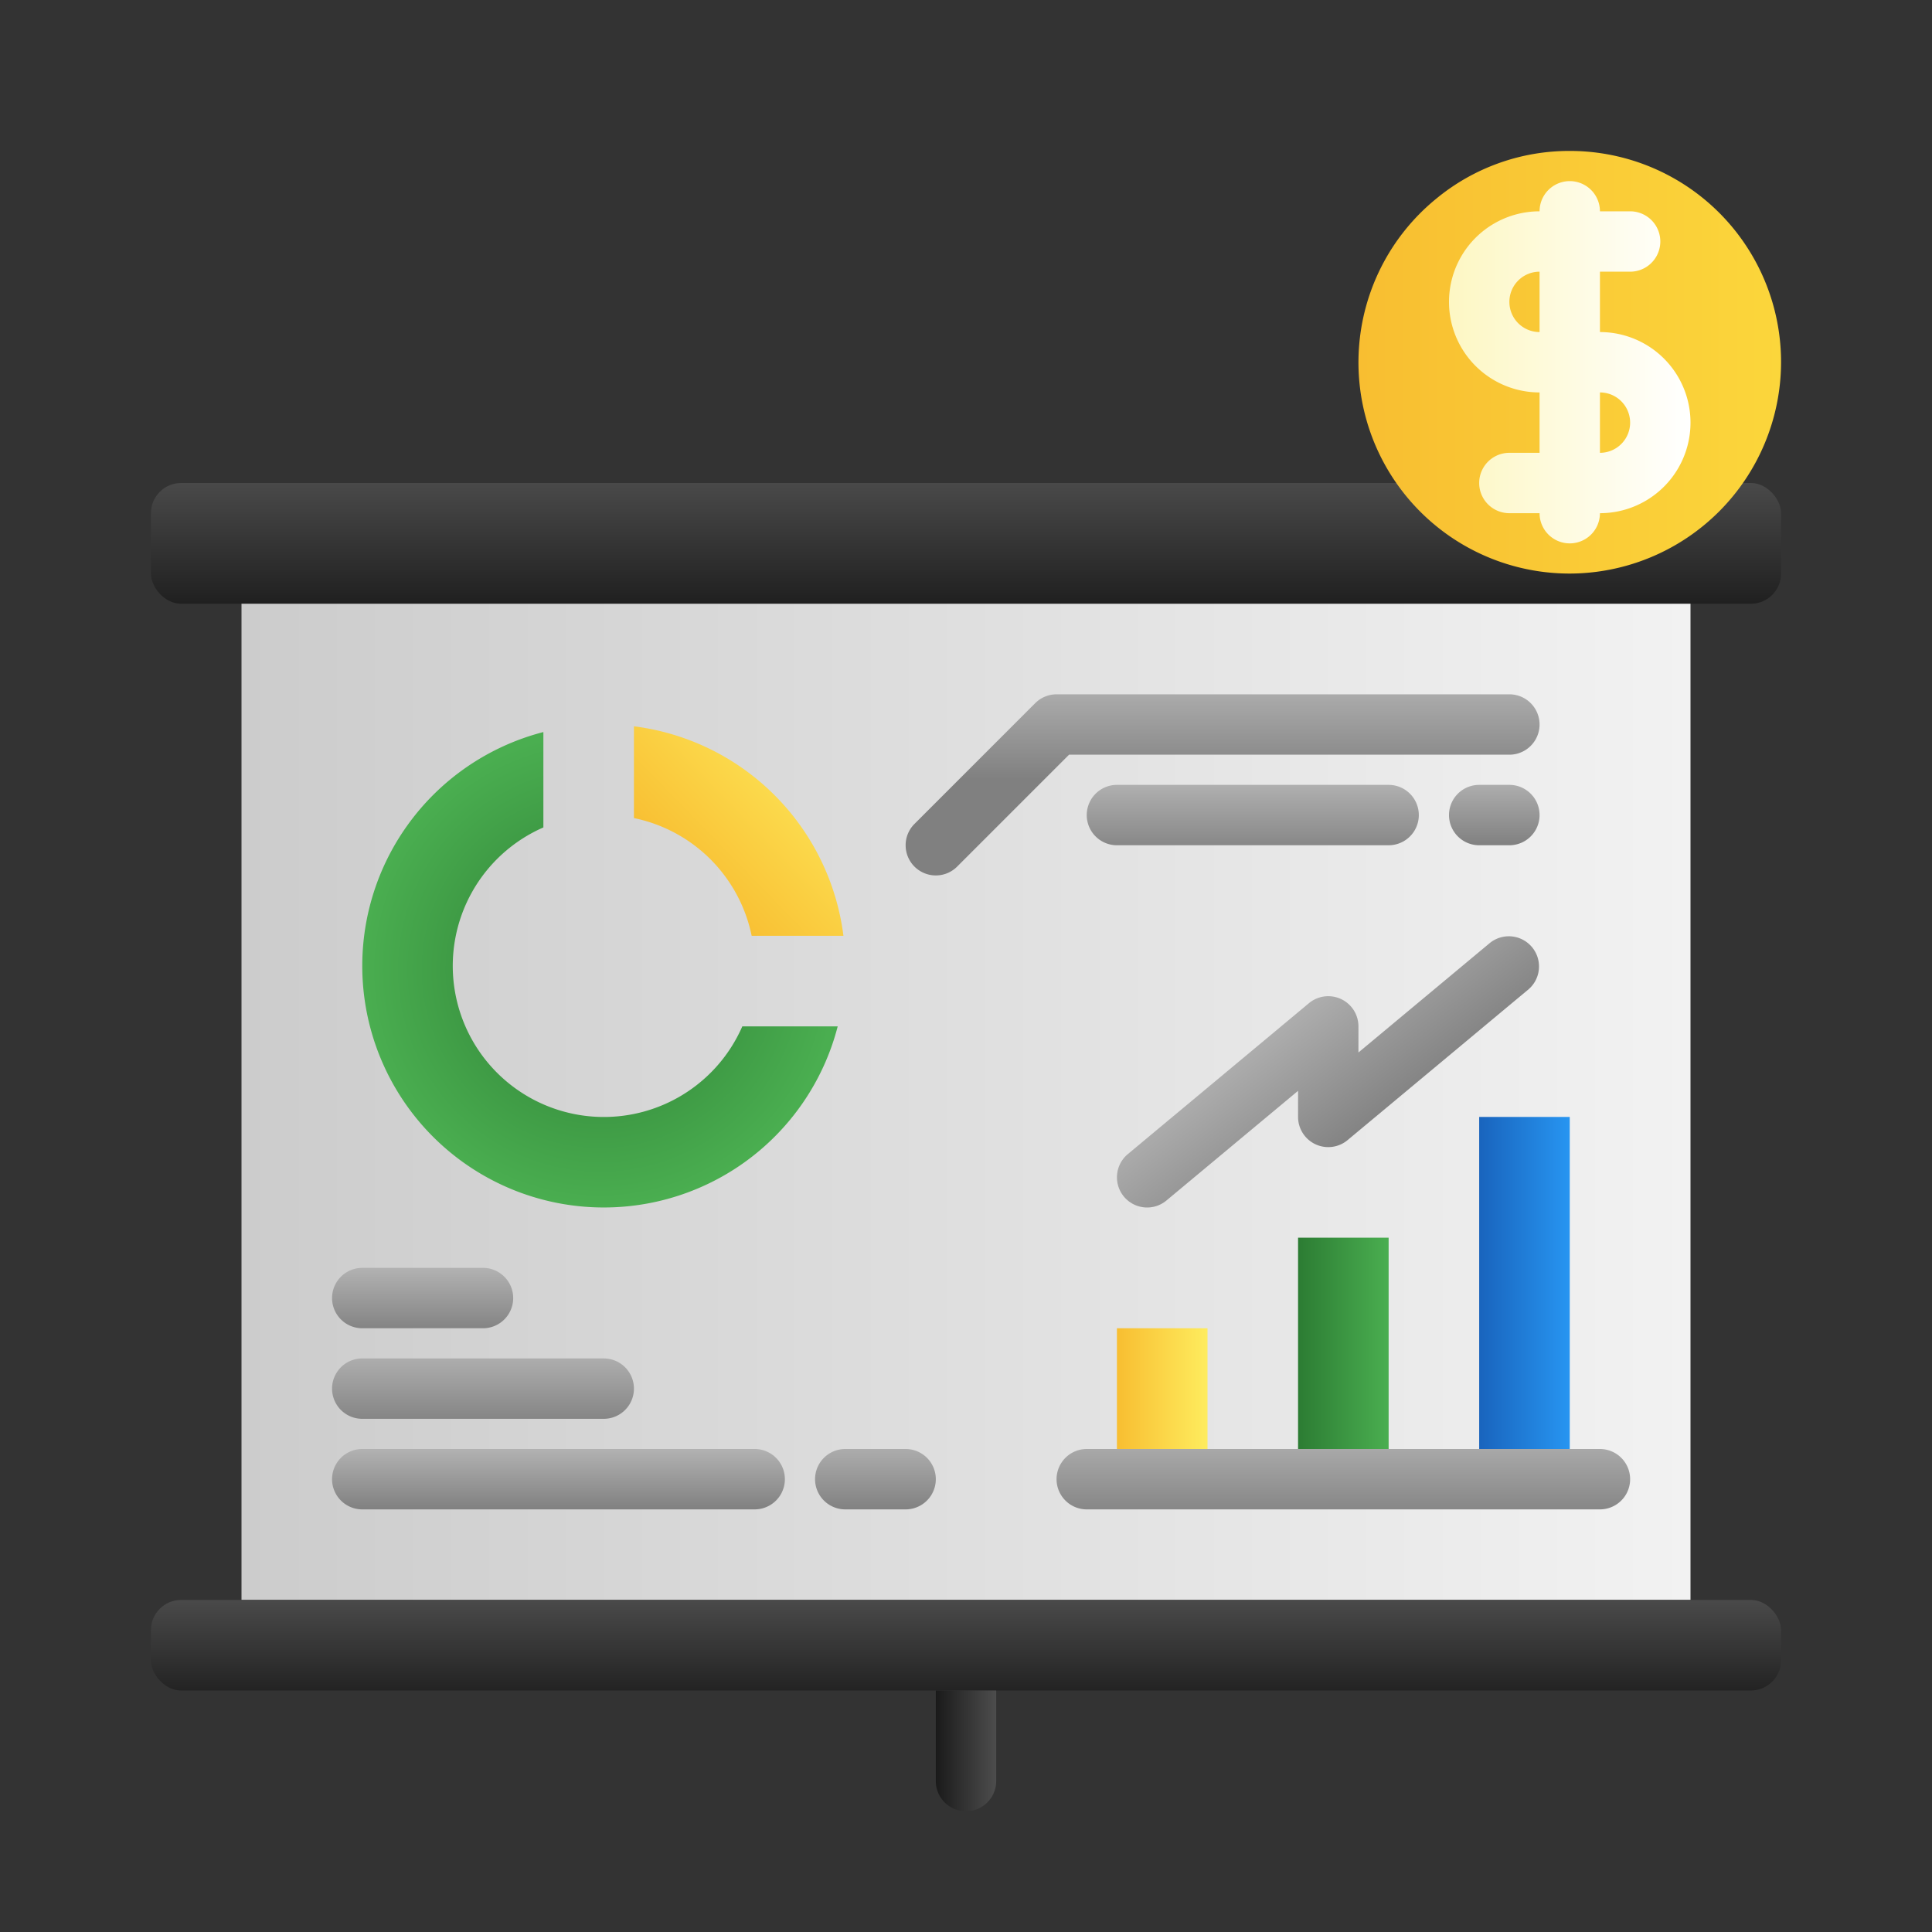 <svg xmlns="http://www.w3.org/2000/svg" xmlns:xlink="http://www.w3.org/1999/xlink" width="256" height="256"><rect width="100%" height="100%" fill="#333333" stroke="none"/><svg xmlns="http://www.w3.org/2000/svg" xmlns:xlink="http://www.w3.org/1999/xlink" width="256" height="256" viewBox="0 0 64 64"><defs><linearGradient id="a" x1="32" x2="32" y1="15.643" y2="20.539" gradientUnits="userSpaceOnUse"><stop class="stopColor4d4d4d svgShape" offset="0" stop-color="#4d4d4d"/><stop class="stopColor1a1a1a svgShape" offset="1" stop-color="#1a1a1a"/></linearGradient><linearGradient id="e" x1="8" x2="56" y1="36.5" y2="36.5" gradientUnits="userSpaceOnUse"><stop class="stopColorccc svgShape" offset="0" stop-color="#ccc"/><stop class="stopColorf2f2f2 svgShape" offset="1" stop-color="#f2f2f2"/></linearGradient><linearGradient xlink:href="#a" id="f" x2="32" y1="52.732" y2="56.716"/><linearGradient id="g" x1="31" x2="33" y1="58" y2="58" gradientUnits="userSpaceOnUse"><stop class="stopColor1a1a1a svgShape" offset="0" stop-color="#1a1a1a"/><stop class="stopColor4d4d4d svgShape" offset="1" stop-color="#4d4d4d"/></linearGradient><linearGradient id="c" x1="22.686" x2="27.662" y1="29.264" y2="24.427" gradientUnits="userSpaceOnUse"><stop class="stopColorf8be31 svgShape" offset="0" stop-color="#f8be31"/><stop class="stopColorfeec5e svgShape" offset="1" stop-color="#feec5e"/></linearGradient><linearGradient id="b" x1="40.5" x2="40.5" y1="25.817" y2="22.451" gradientUnits="userSpaceOnUse"><stop class="stopColorgray svgShape" offset="0" stop-color="gray"/><stop class="stopColorb3b3b3 svgShape" offset="1" stop-color="#b3b3b3"/></linearGradient><linearGradient xlink:href="#b" id="h" x1="41.5" x2="41.5" y1="28.393" y2="25.825"/><linearGradient xlink:href="#b" id="i" x1="14" x2="14" y1="44.179" y2="41.955"/><linearGradient xlink:href="#b" id="j" x1="16" x2="16" y1="47.286" y2="44.696"/><linearGradient xlink:href="#b" id="k" x1="18.5" x2="18.5" y1="50.018" y2="47.95"/><linearGradient xlink:href="#c" id="l" x1="37" x2="40" y1="46.5" y2="46.5"/><linearGradient id="m" x1="49" x2="52" y1="43" y2="43" gradientUnits="userSpaceOnUse"><stop class="stopColor1964bd svgShape" offset="0" stop-color="#1964bd"/><stop class="stopColor2795f1 svgShape" offset="1" stop-color="#2795f1"/></linearGradient><linearGradient xlink:href="#d" id="n" x1="43" x2="46" y1="45" y2="45"/><linearGradient xlink:href="#b" id="o" x1="29" x2="29" y1="50.071" y2="47.687"/><linearGradient id="p" x1="42.313" x2="45.555" y1="33.314" y2="37.515" gradientUnits="userSpaceOnUse"><stop class="stopColorb3b3b3 svgShape" offset="0" stop-color="#b3b3b3"/><stop class="stopColorgray svgShape" offset="1" stop-color="gray"/></linearGradient><linearGradient xlink:href="#b" id="q" x1="49.5" x2="49.5" y1="28.018" y2="25.723"/><linearGradient xlink:href="#b" id="r" x1="44.5" x2="44.5" y1="50.42" y2="47.345"/><linearGradient id="s" x1="45" x2="59" y1="12" y2="12" gradientUnits="userSpaceOnUse"><stop class="stopColorf8be31 svgShape" offset="0" stop-color="#f8be31"/><stop class="stopColorfbd63b svgShape" offset="1" stop-color="#fbd63b"/></linearGradient><linearGradient id="t" x1="48" x2="56" y1="12" y2="12" gradientUnits="userSpaceOnUse"><stop class="stopColorfdf7c3 svgShape" offset="0" stop-color="#fdf7c3"/><stop class="stopColorfff svgShape" offset="1" stop-color="#fff"/></linearGradient><radialGradient id="d" cx="19.875" cy="32.125" r="7.875" gradientUnits="userSpaceOnUse"><stop class="stopColor2c7c33 svgShape" offset="0" stop-color="#2c7c33"/><stop class="stopColor4aae50 svgShape" offset="1" stop-color="#4aae50"/></radialGradient></defs><rect width="54" height="4" x="5" y="16" fill="url(#a)" rx="1"/><path fill="url(#e)" d="M8 20h48v33H8z"/><rect width="54" height="3" x="5" y="53" fill="url(#f)" rx="1"/><path fill="url(#g)" d="M33 56v3a1 1 0 0 1-2 0v-3Z"/><path fill="url(#d)" d="M27.75 34A8.002 8.002 0 1 1 18 24.25v3.16A5.005 5.005 0 1 0 24.59 34Z"/><path fill="url(#c)" d="M27.94 31H24.9a5.01 5.01 0 0 0-3.9-3.9v-3.04A8.003 8.003 0 0 1 27.94 31Z"/><path fill="url(#b)" d="M31 29a1 1 0 0 1-.707-1.707l4-4A1 1 0 0 1 35 23h15a1 1 0 0 1 0 2H35.414l-3.707 3.707A.997.997 0 0 1 31 29Z"/><path fill="url(#h)" d="M46 28h-9a1 1 0 0 1 0-2h9a1 1 0 0 1 0 2Z"/><path fill="url(#i)" d="M16 44h-4a1 1 0 0 1 0-2h4a1 1 0 0 1 0 2Z"/><path fill="url(#j)" d="M20 47h-8a1 1 0 0 1 0-2h8a1 1 0 0 1 0 2Z"/><path fill="url(#k)" d="M25 50H12a1 1 0 0 1 0-2h13a1 1 0 0 1 0 2Z"/><path fill="url(#l)" d="M37 44h3v5h-3z"/><path fill="url(#m)" d="M49 37h3v12h-3z"/><path fill="url(#n)" d="M43 41h3v8h-3z"/><path fill="url(#o)" d="M30 50h-2a1 1 0 0 1 0-2h2a1 1 0 0 1 0 2Z"/><path fill="url(#p)" d="M38 40a1 1 0 0 1-.64-1.768l6-5A1 1 0 0 1 45 34v.865l4.36-3.633a1 1 0 0 1 1.28 1.536l-6 5A1 1 0 0 1 43 37v-.865l-4.36 3.633A.997.997 0 0 1 38 40Z"/><path fill="url(#q)" d="M50 28h-1a1 1 0 0 1 0-2h1a1 1 0 0 1 0 2Z"/><path fill="url(#r)" d="M53 50H36a1 1 0 0 1 0-2h17a1 1 0 0 1 0 2Z"/><path fill="url(#s)" d="M59 12a7.015 7.015 0 0 1-7 7 6.995 6.995 0 0 1-4.42-12.42A6.917 6.917 0 0 1 52 5a6.995 6.995 0 0 1 7 7Z"/><path fill="url(#t)" d="M53 11V9h1a1 1 0 0 0 0-2h-1a1 1 0 0 0-2 0 3 3 0 0 0 0 6v2h-1a1 1 0 0 0 0 2h1a1 1 0 0 0 2 0 3 3 0 0 0 0-6Zm-3-1a1 1 0 0 1 1-1v2a1 1 0 0 1-1-1Zm3 5v-2a1 1 0 0 1 0 2Z"/></svg></svg>